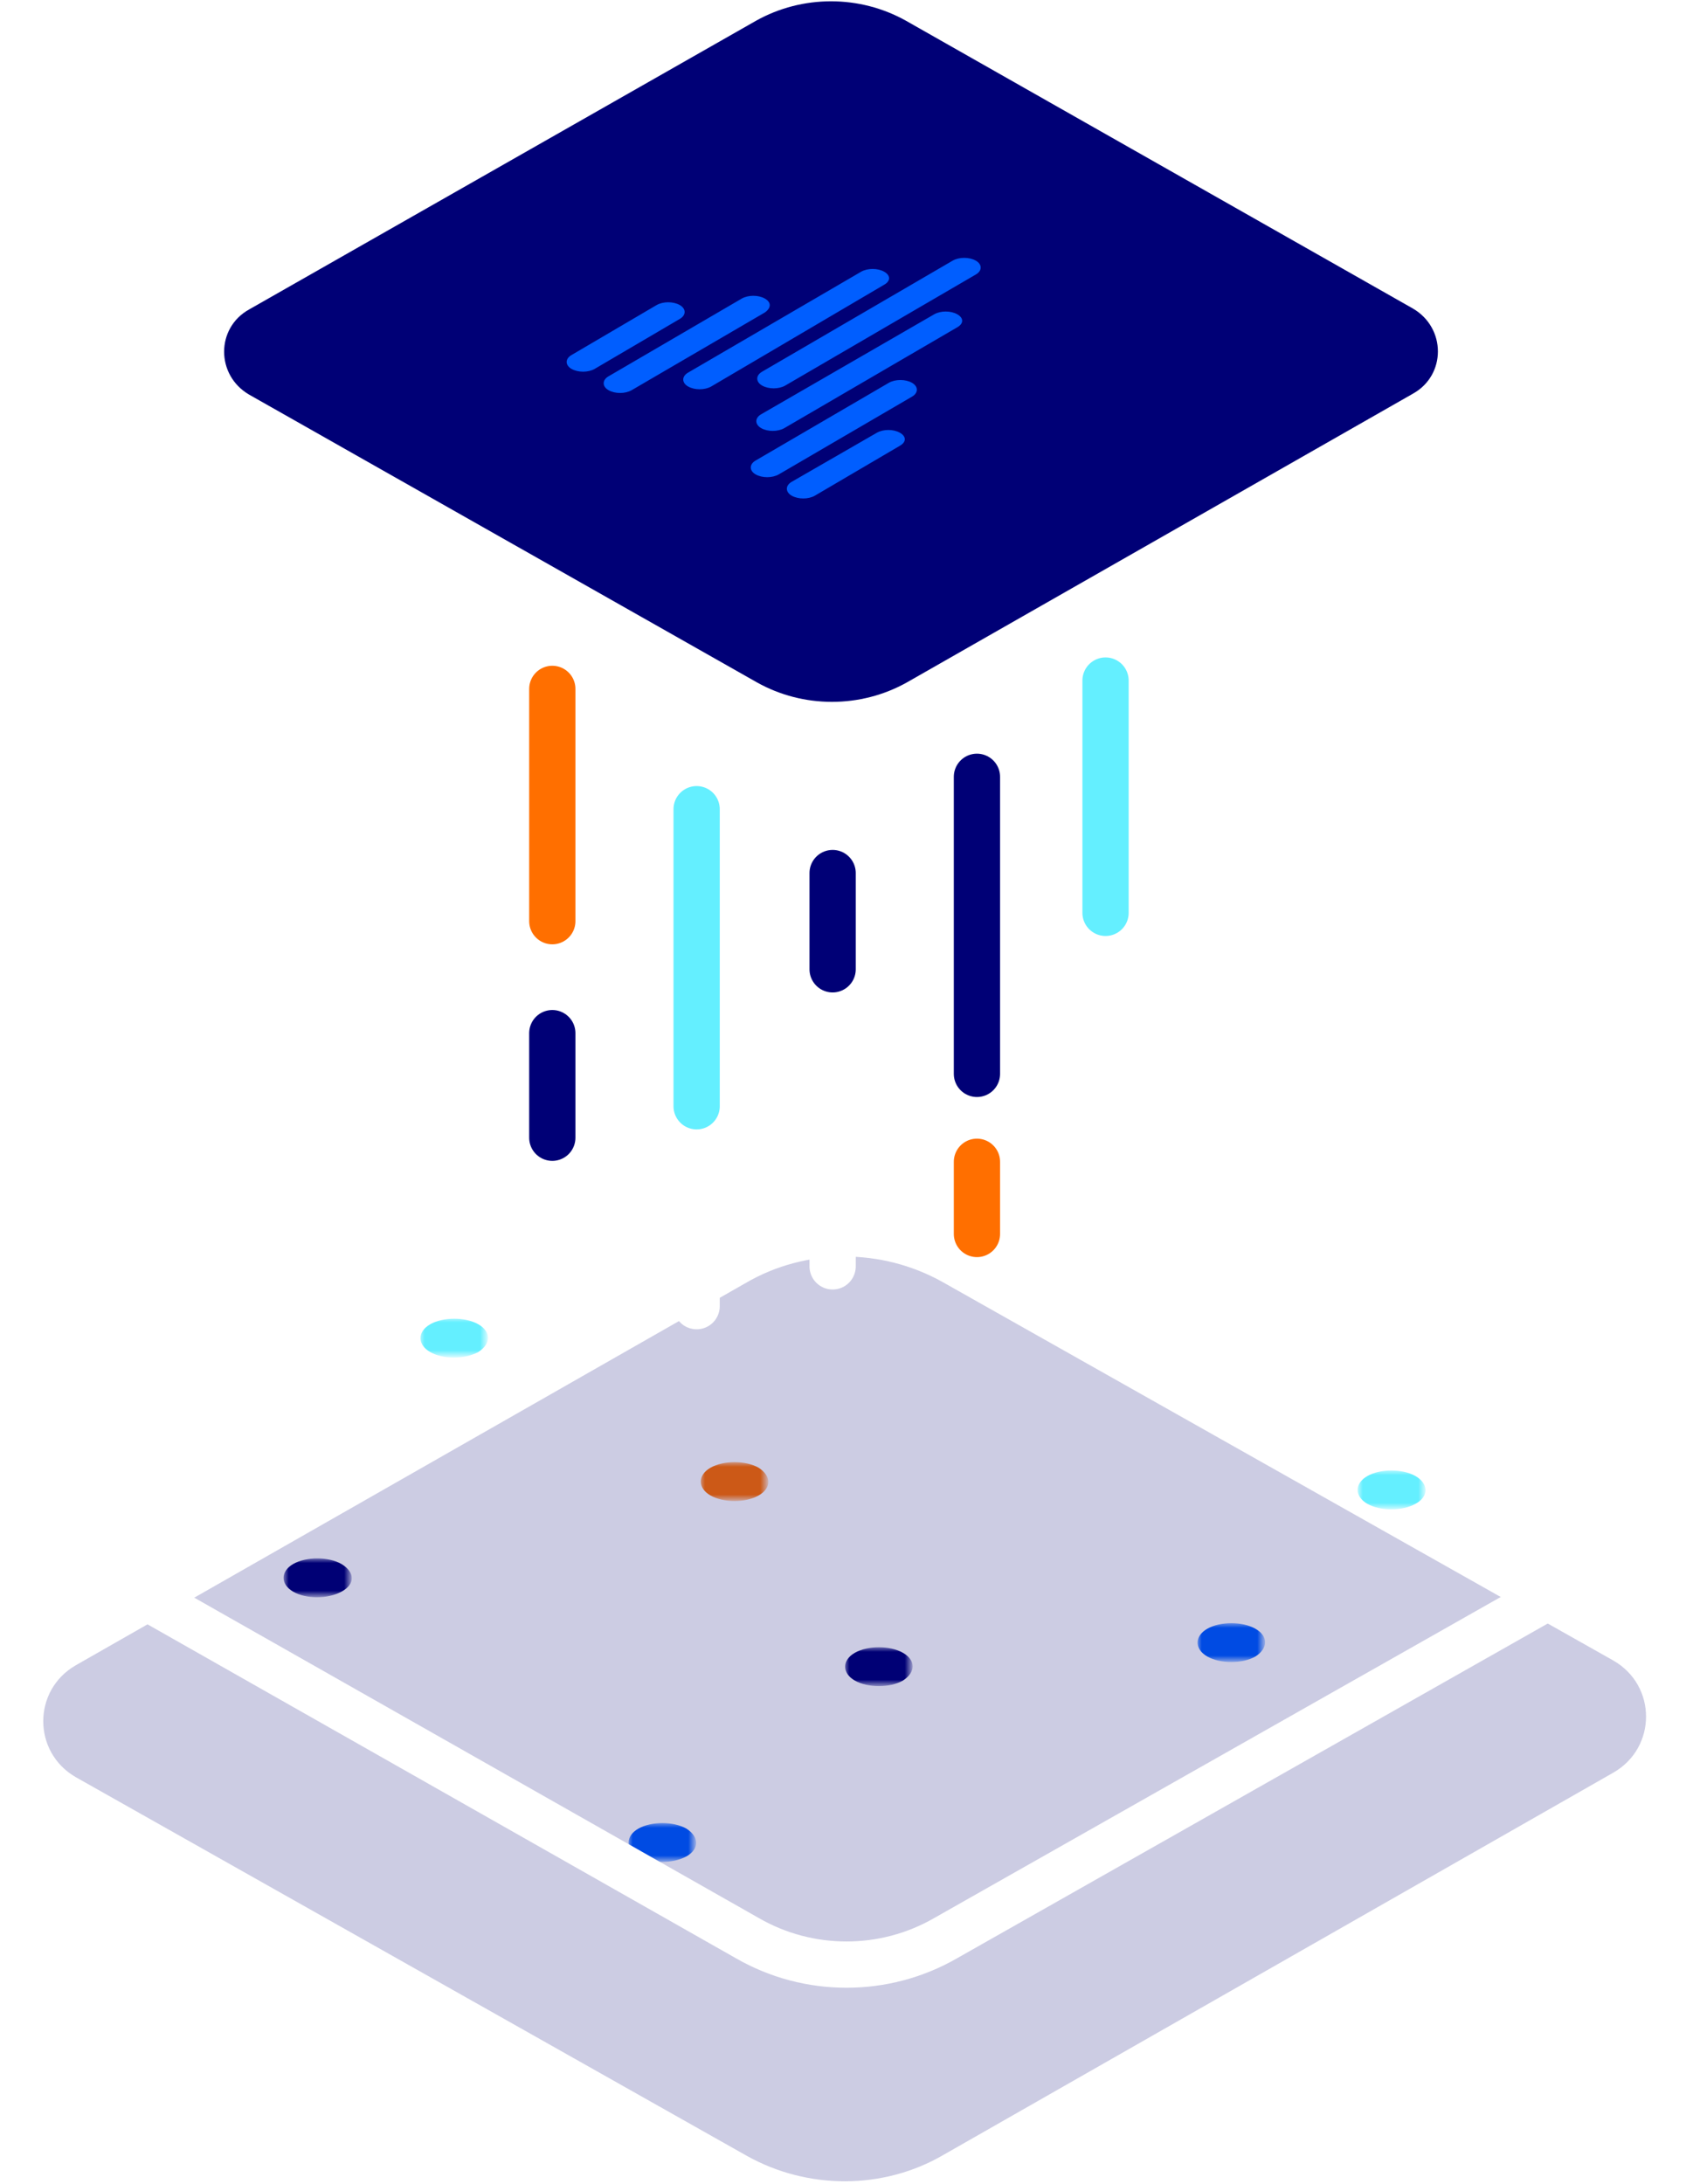 <?xml version="1.0" encoding="utf-8"?>
<!-- Generator: Adobe Illustrator 22.1.0, SVG Export Plug-In . SVG Version: 6.00 Build 0)  -->
<svg version="1.1" id="Layer_1" xmlns="http://www.w3.org/2000/svg" xmlns:xlink="http://www.w3.org/1999/xlink" x="0px" y="0px"
	 viewBox="0 0 183 236" style="enable-background:new 0 0 183 236;" xml:space="preserve">
<style type="text/css">
	.st0{filter:url(#Adobe_OpacityMaskFilter);}
	.st1{fill:#FFFFFF;}
	.st2{mask:url(#mask-2_1_);fill:#FFFFFF;}
	.st3{filter:url(#Adobe_OpacityMaskFilter_1_);}
	.st4{mask:url(#mask-4_1_);fill:#FF6F00;}
	.st5{filter:url(#Adobe_OpacityMaskFilter_2_);}
	.st6{mask:url(#mask-6_1_);fill:#000076;}
	.st7{filter:url(#Adobe_OpacityMaskFilter_3_);}
	.st8{mask:url(#mask-8_1_);fill:#005EFF;}
	.st9{filter:url(#Adobe_OpacityMaskFilter_4_);}
	.st10{mask:url(#mask-10_1_);fill:#64EFFF;}
	.st11{filter:url(#Adobe_OpacityMaskFilter_5_);}
	.st12{mask:url(#mask-12_1_);fill:#64EFFF;}
	.st13{filter:url(#Adobe_OpacityMaskFilter_6_);}
	.st14{mask:url(#mask-14_1_);fill:#000076;}
	.st15{filter:url(#Adobe_OpacityMaskFilter_7_);}
	.st16{mask:url(#mask-16_1_);fill:#005EFF;}
	.st17{opacity:0.2;fill:#000076;enable-background:new    ;}
	.st18{fill:none;stroke:#FFFFFF;stroke-width:5;}
	.st19{fill:none;stroke:#FF6F00;stroke-width:5;stroke-linecap:round;stroke-linejoin:round;}
	.st20{fill:none;stroke:#64EFFF;stroke-width:5;stroke-linecap:round;stroke-linejoin:round;}
	.st21{fill:none;stroke:#000076;stroke-width:5;stroke-linecap:round;stroke-linejoin:round;}
	.st22{fill:none;stroke:#FFFFFF;stroke-width:5;stroke-linecap:round;stroke-linejoin:round;}
	.st23{fill:#000076;}
	.st24{fill:#005EFF;}
</style>
<title>Future Proof icon</title>
<desc>Created with Sketch.</desc>
<g id="Desktop">
	<g id="_x32_-Services-Copy" transform="translate(-225, -563)">
		<g id="Future-Proof-icon" transform="translate(228, 562.261)">
			<g id="Group-25" transform="translate(0, 111.836)">
				<g id="Group-3">
					<g id="Clip-2">
					</g>
					<defs>
						<filter id="Adobe_OpacityMaskFilter" filterUnits="userSpaceOnUse" x="-66" y="-44.5" width="327" height="184.7">
							<feColorMatrix  type="matrix" values="1 0 0 0 0  0 1 0 0 0  0 0 1 0 0  0 0 0 1 0"/>
						</filter>
					</defs>
					<mask maskUnits="userSpaceOnUse" x="-66" y="-44.5" width="327" height="184.7" id="mask-2_1_">
						<g class="st0">
							<path id="path-1_1_" class="st1" d="M77.8,3.5c3.3-1.9,7-2.8,10.7-2.8s7.4,0.9,10.7,2.8l72.8,41.4c4.8,2.7,4.8,9.5,0,12.2
								L99.3,98.4c-6.6,3.8-14.8,3.8-21.4,0L5,57c-4.8-2.7-4.8-9.5,0-12.2"/>
						</g>
					</mask>
					<path id="Fill-1" class="st2" d="M147.1-13.7c-1.2-0.7-3.2-0.8-4.6-0.2l-0.1,0L76.2-41.4l0.1-0.1c0.7-0.8,0.5-1.8-0.6-2.4
						c-1.4-0.8-3.7-0.8-5.2,0c-1.1,0.6-1.3,1.6-0.7,2.4l0,0.1L25.4-24.3l-0.1,0l-0.1-0.1l-0.1-0.1c-0.1-0.1-0.2-0.1-0.3-0.1
						c-0.8-0.3-1.7-0.4-2.7-0.3c-0.9,0.1-1.8,0.4-2.3,0.9c-0.5,0.4-0.7,0.9-0.6,1.4l0,0.1l-62.9,8.9l0,0c-0.1-0.1-0.3-0.2-0.4-0.3
						c-0.1-0.1-0.3-0.2-0.5-0.2c-1.6-0.6-3.9-0.4-5,0.5c-1,0.8-0.8,1.9,0.4,2.6c0.2,0.1,0.3,0.2,0.5,0.2c0.5,0.2,1.1,0.3,1.7,0.3
						h0.1L-32.4,21l-0.1,0c-0.6,0.2-1.2,0.4-1.6,0.7c-1,0.8-0.8,1.9,0.5,2.6c0.1,0.1,0.2,0.1,0.3,0.2l0.1,0l-27.7,26.9l-0.1,0
						c-1.4-0.3-2.9-0.1-4,0.5c-1.4,0.8-1.4,2.2,0,3c1.1,0.6,2.6,0.8,4,0.4l0.1,0l16.3,15l-0.1,0l-0.1,0l-0.1,0c-1.4,0.8-1.4,2.2,0,3
						c1,0.6,2.5,0.8,3.9,0.5l0.1,0l37,37.7l-0.1,0c-1.4,0.8-1.3,2.1,0.1,2.9c1.4,0.8,3.7,0.8,5.1,0c0.3-0.2,0.6-0.5,0.8-0.7l0-0.1
						l48.4,6.1l0,0.1c-0.1,0.6,0.3,1.2,1,1.7c0.1,0.1,0.3,0.2,0.5,0.2c1.4,0.6,3.2,0.4,4.5-0.3l0.1,0L86.4,135l0,0.1
						c-0.6,0.7-0.4,1.5,0.5,2c1.1,0.7,3,0.7,4.2,0c0.3-0.2,0.5-0.4,0.7-0.7l0-0.1l37.7,2v0.1c0,0.6,0.4,1.1,1,1.4
						c0.1,0.1,0.3,0.2,0.5,0.2c1.6,0.6,3.9,0.4,5-0.5c0.3-0.3,0.5-0.6,0.6-1l0-0.1l68.3-9.4l0,0c0.1,0.1,0.3,0.2,0.4,0.3
						c0.1,0.1,0.3,0.2,0.5,0.2c0.8,0.3,1.7,0.4,2.7,0.3c0.9-0.1,1.8-0.4,2.3-0.9c0.8-0.7,0.8-1.6,0-2.3l-0.1,0l44.2-22.9l0.1,0
						c1.5,0.7,3.5,0.6,4.8-0.1c1.4-0.8,1.4-2.2,0-3c-0.6-0.4-1.4-0.6-2.4-0.6l-0.1,0l-7.2-41.6l0.1,0c0.7-0.1,1.3-0.3,1.7-0.5
						c1.4-0.8,1.4-2.2,0-3c-1.2-0.7-3.2-0.8-4.6-0.2l-0.1,0l-57-34.8l0.1,0l0,0l0,0c1-0.8,0.8-1.9-0.4-2.6c-0.2-0.1-0.3-0.2-0.5-0.2
						c-1.1-0.4-2.4-0.5-3.6-0.1l-0.1,0l-38.3-28l0,0C148.4-12,148.3-13,147.1-13.7 M126.8,23.6l17.4-33.8l0.1,0
						c0.9,0,1.8-0.1,2.5-0.5l0.1,0L185,17.2l-0.1,0c-0.1,0-0.1,0.1-0.2,0.1c-0.1,0.1-0.2,0.1-0.3,0.2c-0.3,0.3-0.5,0.5-0.6,0.9l0,0
						l-55.3,6.4l0-0.1c-0.2-0.3-0.5-0.5-0.8-0.8c-0.2-0.1-0.3-0.2-0.5-0.2l-0.1,0L126.8,23.6L126.8,23.6 M87.3-8.1l-13-32.3l0.1,0
						c0.5-0.1,0.9-0.3,1.2-0.5l0,0l0.1-0.1l66,27.4l-0.1,0.1c-0.4,0.3-0.7,0.7-0.7,1.1l0,0.1L91.1-6.6l0-0.1
						c-0.2-0.3-0.5-0.6-0.9-0.8c-0.1-0.1-0.3-0.1-0.4-0.2c-0.7-0.3-1.5-0.4-2.3-0.3L87.3-8.1 M124.1,23.5l-34-28l0.1,0
						c0.2-0.1,0.4-0.2,0.5-0.3c0.4-0.3,0.6-0.7,0.6-1.2l0-0.1l49.8-5.6l0,0.1c0.2,0.4,0.5,0.7,0.9,1c0.4,0.2,0.8,0.4,1.3,0.5l0.1,0
						L126,23.4l-0.1,0C125.3,23.4,124.7,23.4,124.1,23.5L124.1,23.5 M190.2,53.2l-1.1-32.7l0.1,0c0.1,0,0.2-0.1,0.3-0.1l0.2-0.1
						l57,34.8l-0.1,0c-0.3,0.3-0.6,0.5-0.7,0.9l0,0.1L193,54.9l0-0.1c-0.1-0.4-0.5-0.8-1-1.1c-0.2-0.1-0.3-0.2-0.5-0.2
						C191.1,53.4,190.7,53.3,190.2,53.2L190.2,53.2 M184.9,20.1c0.2,0.1,0.3,0.2,0.5,0.2c0.8,0.3,1.7,0.4,2.7,0.3l0.1,0l1.1,32.5
						l-0.1,0c-0.7,0-1.3,0.2-1.8,0.4l-0.1,0l-58.9-27.3l0,0c0.2-0.3,0.3-0.6,0.2-0.9l0-0.1l55.2-6.3l0,0.1
						C184.1,19.4,184.4,19.8,184.9,20.1 M255.4,100.3l-32.5-23.6l0.1,0c0.9-0.6,0.9-1.5,0.1-2.1l-0.1,0l24.5-16.4l0.1,0
						c0.6,0.2,1.1,0.3,1.7,0.3l0.1,0l7.2,41.6l-0.1,0C256.1,100.1,255.8,100.2,255.4,100.3L255.4,100.3 M219.2,74.2l-26.9-17.7
						l0.1,0l0,0c0.3-0.3,0.5-0.6,0.6-0.9l0-0.1l52.9,1.2l0,0.1c0.1,0.4,0.4,0.8,0.8,1.1l0.1,0l-24.4,16.4l-0.1,0
						C221.3,73.8,220.2,73.8,219.2,74.2L219.2,74.2 M70.5-40.9c0.7,0.4,1.8,0.6,2.8,0.6l0.1,0l13,32.3l-0.1,0
						c-0.7,0.2-1.2,0.4-1.6,0.7l0,0l0,0l-0.1,0.1L26.2-22.3l0-0.1c0.2-0.5,0.1-1-0.3-1.5l0-0.1L70.3-41L70.5-40.9L70.5-40.9
						L70.5-40.9 M63.9,14.7L86.1-4.2l0.1,0c1,0.3,2.2,0.3,3.2,0l0.1,0l33.9,27.9l-0.1,0c-0.4,0.2-0.7,0.3-1,0.6
						c-0.1,0.1-0.1,0.1-0.2,0.2l-0.1,0.1l-56.8-8l0-0.1c0.1-0.6-0.3-1.2-1-1.6C64.1,14.8,64,14.8,63.9,14.7L63.9,14.7 M60.2,14.4
						L24.9-21.2l0.1,0c0.3-0.1,0.6-0.3,0.8-0.5l0,0l0,0l0.1-0.1L84.3-6.7l0,0.1c-0.4,0.7,0,1.5,0.9,2l0.1,0.1l0.1,0L63.2,14.4
						l-0.1,0c-0.9-0.2-1.9-0.2-2.8,0L60.2,14.4 M145.7,48.1l-18.6-20.9l0.1,0c0.3-0.1,0.5-0.3,0.8-0.4l0.1-0.1l58.7,27.2l-0.1,0.1
						l-0.1,0.1l-0.1,0.1c-0.1,0.1-0.3,0.3-0.4,0.5l0,0.1l-36.4-4.8l0-0.1c0.1-0.5-0.2-1-0.8-1.3c-0.1-0.1-0.3-0.1-0.4-0.2
						c-0.8-0.3-1.7-0.4-2.6-0.2L145.7,48.1 M174.4,92.3l14.8-35l0.1,0c0.8,0,1.6-0.1,2.3-0.4l0.1,0l26.8,17.7l-0.1,0
						c-0.7,0.5-0.8,1.1-0.4,1.7l0,0.1l-42.6,16.6l-0.1,0c-0.1,0-0.1-0.1-0.2-0.1c-0.1,0-0.1-0.1-0.2-0.1c-0.1,0-0.1-0.1-0.2-0.1
						c-0.1,0-0.2-0.1-0.3-0.1L174.4,92.3 M132.4,65.4l13.3-14.2l0.1,0c1.2,0.3,2.6,0,3.4-0.6c0.1-0.1,0.2-0.2,0.3-0.3l0-0.1
						l36.4,4.8l0,0.1c0,0.2,0,0.3,0,0.5l0,0.1l-52.3,10.7l0-0.1c-0.2-0.2-0.4-0.4-0.7-0.5C132.8,65.6,132.7,65.5,132.4,65.4
						L132.4,65.4 M187,56.7c0.1,0.1,0.3,0.2,0.5,0.2c0.2,0.1,0.5,0.2,0.9,0.2l0.1,0l-14.8,35l-0.1,0c-0.7-0.1-1.5,0-2.2,0.2l-0.1,0
						l-37.8-24.2l0,0c0.4-0.4,0.5-0.9,0.4-1.4l0-0.1L186.2,56l0,0.1C186.4,56.3,186.6,56.5,187,56.7 M209.8,98.8l10.7-21.5l0.1,0
						c0.6,0,1.1,0,1.6-0.2l0.1,0l32.5,23.6l-0.1,0c-0.5,0.3-0.8,0.8-0.9,1.2l0,0.1l-42.3-1.8l0-0.1c-0.1-0.4-0.4-0.8-0.8-1
						C210.4,99,210.1,98.9,209.8,98.8L209.8,98.8 M176.4,94.5L176.4,94.5c0.1-0.4-0.1-0.8-0.4-1.1l0-0.1l42.5-16.5l0.1,0l0.1,0
						c0.2,0.1,0.5,0.2,0.8,0.3l0.1,0l-10.7,21.5l-0.1,0c-0.9-0.1-1.7,0.1-2.3,0.5c-0.1,0.1-0.2,0.1-0.2,0.2l-0.1,0.1l-0.1,0
						L176.4,94.5 M131.4,65.1l-4.8-37.5l0.2,0l18.4,20.7l-0.1,0c-0.3,0.1-0.5,0.3-0.7,0.4c-0.8,0.7-0.6,1.6,0.4,2.1
						c0.1,0.1,0.2,0.1,0.3,0.2l0.1,0l-13.3,14.2l-0.1,0c-0.1,0-0.2,0-0.3,0L131.4,65.1 M76.7,47.1L62.9,18.3l0.1,0
						c0.7-0.2,1.2-0.4,1.6-0.8c0.1-0.1,0.3-0.3,0.4-0.4l0-0.1l56.7,8l0,0.1c-0.2,0.6,0.1,1.1,0.6,1.6l0.1,0.1l-43,21.1l-0.1,0
						l-0.1,0c-0.2-0.1-0.3-0.2-0.5-0.2C78.2,47.3,77.5,47.2,76.7,47.1L76.7,47.1 M80.1,49.8L80.1,49.8c0.3-0.6,0.2-1.1-0.3-1.6
						l0-0.1L123,27l0.1,0l0.1,0l0.1,0c0.7,0.3,1.5,0.4,2.4,0.3l0.1,0l4.8,37.6l-0.1,0c-0.9,0-1.8,0.2-2.4,0.6l-0.1,0L80.1,49.8
						 M208.4,125.7l0.5-23.8l0.1,0c0.7-0.1,1.2-0.2,1.6-0.4c0.3-0.2,0.6-0.4,0.7-0.8l0-0.1l42.4,1.8l0,0.1c0.1,0.2,0.3,0.5,0.5,0.7
						l0.1,0.1l-44.3,22.9l-0.1,0l0,0l-0.1,0l0,0l0,0c-0.4-0.1-0.8-0.2-1.3-0.3L208.4,125.7 M11.6,7.9l10.9-28.7l0.1,0
						c0.6,0,1.1,0,1.6-0.1l0.1,0l35.3,35.7l-0.1,0c-0.3,0.1-0.5,0.3-0.7,0.4c-0.1,0.1-0.3,0.3-0.4,0.4l0,0.1L14,10.1l0-0.1
						c0.1-0.6-0.3-1.2-1-1.6c-0.2-0.1-0.3-0.2-0.5-0.2C12.2,8.1,12,8,11.6,7.9L11.6,7.9 M20.3-21.4c0.2,0.1,0.3,0.2,0.5,0.2
						c0.2,0.1,0.5,0.2,0.8,0.2l0.1,0L10.8,7.8l-0.1,0C9.6,7.8,8.5,8,7.8,8.5l-0.1,0l-51.1-20.2l0-0.1c0.4-0.5,0.5-1,0.2-1.5l0-0.1
						l62.7-8.8l0,0.1C19.7-21.9,20-21.6,20.3-21.4 M207.5,125.8l-32-30.2l0.1-0.1c0.1-0.1,0.2-0.1,0.2-0.2c0.1-0.1,0.1-0.2,0.2-0.2
						c0,0,0.1-0.1,0.1-0.1l0-0.1l29.5,5l0,0.1c-0.2,0.6,0.1,1.1,0.8,1.5c0.4,0.2,0.9,0.4,1.5,0.4l0.1,0L207.5,125.8 M48.3,32.2
						l12.2-13.9l0.1,0c0.5,0.1,1,0.1,1.4,0.1l0.1,0l13.8,28.9l-0.1,0c-0.5,0.1-0.9,0.2-1.3,0.4l-0.1,0L49,34.5l0.1-0.1
						c0.8-0.7,0.6-1.5-0.4-2.1C48.6,32.3,48.5,32.3,48.3,32.2L48.3,32.2 M-0.2,42.8l10.4-30.9h0.1c1.3,0,2.4-0.3,3.1-0.9
						c0.1-0.1,0.3-0.3,0.4-0.4l0-0.1l44.3,5.5l0,0.1c-0.1,0.4,0.1,0.8,0.4,1.1l0,0.1l-57.3,26l-0.1,0c-0.1-0.1-0.3-0.2-0.4-0.2
						c-0.2-0.1-0.5-0.2-0.8-0.2L-0.2,42.8 M2,44L2,44c-0.1-0.1-0.1-0.2-0.2-0.2l-0.1-0.1l57.3-26l0.1,0.1c0.2,0.1,0.3,0.2,0.5,0.2
						l0.1,0l0.1,0l0.1,0L47.7,32l-0.1,0c-1.2-0.2-2.6,0-3.3,0.6c-0.5,0.4-0.6,0.9-0.4,1.3l0,0.1L2,44 M116.8,106.6l14-37.4l0.1,0
						c0.8-0.1,1.5-0.2,2.1-0.6l0.1-0.1l37.6,24.1l-0.1,0c-0.2,0.1-0.4,0.2-0.6,0.4c-0.6,0.5-0.7,1.1-0.5,1.6l0,0.1l-50.4,12.7
						l-0.1,0c-0.1-0.1-0.3-0.2-0.4-0.3c-0.1-0.1-0.3-0.2-0.5-0.2c-0.4-0.1-0.8-0.3-1.3-0.3L116.8,106.6 M91.3,67.7L78.5,51l0.1,0
						c0.4-0.2,0.8-0.4,1.1-0.6l0,0l0,0l0.1-0.1L127.4,66l-0.1,0.1c-0.3,0.3-0.5,0.7-0.5,1l0,0.1L95,69l0-0.1
						c-0.1-0.3-0.4-0.6-0.8-0.8c-0.1-0.1-0.3-0.1-0.4-0.2c-0.7-0.3-1.6-0.4-2.4-0.2L91.3,67.7 M115.6,106.6l-8-17l0.1,0
						c0.4-0.1,0.8-0.3,1-0.5c0.7-0.6,0.6-1.5-0.2-2l-0.1,0l20.4-18l0.1,0c0.3,0.1,0.7,0.2,1,0.2l0.1,0L116,106.6l-0.2,0l-0.2,0
						L115.6,106.6 M71.9,86.4l18.9-15.7l0.1,0c1.3,0.4,2.9,0.1,3.7-0.5c0.3-0.3,0.5-0.6,0.5-0.9l0-0.1l31.9-1.8l0,0.1
						c0.1,0.1,0.1,0.3,0.3,0.4l0,0.1L72.1,86.6l-0.1,0L71.9,86.4L71.9,86.4 M127.8,68.5l0.1,0.1c0.1,0,0.2,0.1,0.3,0.1l0.1,0
						l-20.4,18l-0.1,0c-1.3-0.5-3-0.3-3.9,0.5c-0.3,0.2-0.4,0.5-0.5,0.8l0,0.1l-30.3-0.3l0-0.1c-0.1-0.2-0.2-0.4-0.4-0.6l-0.1-0.1
						L127.8,68.5L127.8,68.5 M177,118l-3.4-21.8l0.1,0c0.4,0,0.8-0.1,1.1-0.3l0.1,0l31.7,29.9l-0.1,0c-0.6,0.2-1.2,0.4-1.6,0.7
						l-0.1,0.1l-0.1,0.1l-0.1,0.1l-25.8-6.5l0-0.1c0.4-0.6,0.1-1.3-0.7-1.7c-0.1-0.1-0.3-0.1-0.4-0.2
						C177.6,118.2,177.4,118.1,177,118L177,118 M135.2,136.6l36.6-40.4l0.1,0c0.3,0.1,0.6,0.1,0.9,0.1h0.1l3.4,21.7l-0.1,0
						c-0.9,0-1.8,0.3-2.3,0.7c-0.8,0.6-0.6,1.5,0.3,2.1l0.1,0.1l-38.6,16l-0.1,0l-0.1,0C135.5,136.7,135.4,136.7,135.2,136.6
						L135.2,136.6 M131.9,136.2l-14.7-25.6l0.1,0c0.7-0.1,1.3-0.4,1.8-0.8c0.6-0.6,0.8-1.3,0.4-1.9l0-0.1l50.3-12.7l0.1,0.1
						c0.2,0.2,0.4,0.3,0.6,0.5c0.1,0.1,0.3,0.2,0.5,0.2l0,0l0.1,0l-36.6,40.3l-0.1,0c-0.7-0.2-1.5-0.2-2.3-0.1L131.9,136.2
						 M-31.6,20.9l-14.4-31.5l0.1,0c0.7-0.1,1.4-0.3,1.9-0.6l0.1,0L7.2,8.9l0,0.1c-0.4,0.5-0.5,1.1-0.1,1.6l0,0.1l-35.3,11.2
						l-0.1-0.1c-0.1-0.1-0.3-0.2-0.4-0.3c-0.1-0.1-0.3-0.2-0.5-0.2c-0.7-0.3-1.5-0.4-2.4-0.3L-31.6,20.9 M44.7,34.8
						c0.1,0.1,0.3,0.1,0.4,0.2c1.1,0.4,2.5,0.4,3.5-0.1l0.1,0L74,47.9L73.9,48l-0.1,0l-0.1,0c-0.2,0.2-0.3,0.4-0.5,0.6l0,0.1
						l-71-3.9l0-0.1c0-0.1,0-0.2-0.1-0.3l0-0.1l41.9-10l0.1,0.1C44.3,34.5,44.5,34.7,44.7,34.8 M70.1,86l7.1-34.7l0.1,0
						c0.2,0,0.3,0,0.5-0.1l0.1,0l12.8,16.7l-0.1,0c-0.3,0.1-0.6,0.3-0.9,0.5c-0.8,0.7-0.6,1.6,0.4,2.1l0.1,0.1L71.4,86.2l-0.1,0
						c-0.4-0.1-0.7-0.2-1-0.2L70.1,86 M7.9,11.4c0.1,0.1,0.3,0.2,0.5,0.2c0.2,0.1,0.5,0.2,0.8,0.2l0.1,0L-1,42.7l-0.1,0
						c-0.7,0-1.4,0.1-2,0.3l-0.1,0l-25.4-18.6l0.1,0c0.1-0.1,0.3-0.2,0.4-0.3c0.6-0.6,0.8-1.3,0.4-1.9l0-0.1L7.5,11.1l0.1,0
						C7.7,11.2,7.8,11.3,7.9,11.4 M1.8,45.8L1.8,45.8c0.2-0.2,0.3-0.4,0.4-0.5l0-0.1l70.9,3.9l0,0.1c0,0.1,0,0.3,0.1,0.4l0,0.1
						l-39.6,8.8l-0.1-0.1c-0.1-0.1-0.3-0.3-0.5-0.4c-0.1-0.1-0.2-0.1-0.4-0.2c-1.1-0.4-2.6-0.4-3.6,0.2l-0.1,0L1.8,45.8 M20.2,86.7
						L20.2,86.7c-0.1-0.5-0.4-1-1-1.3l-0.1-0.1L74.8,51l0.1,0c0.4,0.1,0.9,0.2,1.4,0.3l0.1,0L69.3,86l-0.1,0c-1.1,0.1-2,0.4-2.6,0.9
						c-0.2,0.2-0.3,0.3-0.4,0.6l0,0.1L20.2,86.7 M17.3,84.7l13.2-23.8l0.1,0c1.1,0.1,2.2-0.2,2.9-0.7c0.4-0.4,0.6-0.9,0.4-1.3l0-0.1
						L73.4,50l0,0.1c0.2,0.2,0.4,0.4,0.6,0.5l0.1,0L18.5,85l-0.1,0c-0.3-0.1-0.7-0.2-1-0.2L17.3,84.7 M136.5,137.9L136.5,137.9
						c-0.1-0.3-0.2-0.5-0.4-0.7l-0.1-0.1l38.8-16.1l0.1,0c1.3,0.4,2.9,0.2,3.7-0.5l0.1,0l25.8,6.5l0,0.1c-0.2,0.4-0.2,0.8,0,1.2
						l0,0.1L136.5,137.9 M104.2,89.3c0.1,0.1,0.3,0.1,0.4,0.2c0.6,0.3,1.4,0.3,2.2,0.3l0.1,0l8,17l-0.1,0c-0.5,0.1-0.9,0.3-1.3,0.5
						l-0.1,0L72.7,89l0-0.1c0.2-0.3,0.4-0.6,0.4-0.9l0-0.1l30.3,0.3l0,0.1C103.6,88.7,103.8,89,104.2,89.3 M-60.2,51.8l27.8-26.9
						l0.1,0c1,0.2,2.1,0.2,3-0.1l0.1,0l25.4,18.6l-0.1,0c-0.1,0.1-0.3,0.2-0.4,0.3c-0.4,0.3-0.6,0.8-0.6,1.2l0,0.1L-59,52.7l0-0.1
						c-0.2-0.3-0.5-0.5-0.8-0.7l-0.1,0L-60.2,51.8L-60.2,51.8 M15.7,84.8l-15.8-38l0.1,0c0.5-0.1,1-0.3,1.4-0.6l0.1,0l27.1,12.3
						l-0.1,0.1c-0.6,0.7-0.5,1.5,0.5,2c0.1,0.1,0.3,0.1,0.4,0.2c0.1,0,0.2,0.1,0.3,0.1l0.1,0L16.6,84.7h-0.1c-0.2,0-0.5,0-0.7,0.1
						L15.7,84.8 M55.8,118.4L68.7,90l0.1,0c1.2,0.2,2.5-0.1,3.4-0.6l0.1,0l40.8,18.3l0,0.1c-0.3,0.3-0.4,0.7-0.3,1.1l0,0.1
						l-55.2,10.5l0-0.1c-0.2-0.3-0.4-0.5-0.8-0.7c-0.2-0.1-0.3-0.2-0.5-0.2l-0.1,0L55.8,118.4L55.8,118.4 M90.7,134.5l24-24l0.1,0
						c0.6,0.1,1.1,0.2,1.6,0.2h0.1l14.7,25.7l-0.1,0c-0.4,0.2-0.8,0.4-1.1,0.6c-0.2,0.2-0.3,0.4-0.4,0.6l0,0.1l-37.8-2l0-0.1
						c-0.1-0.4-0.3-0.8-0.8-1l-0.1,0L90.7,134.5L90.7,134.5 M57.2,121.2L57.2,121.2c0.4-0.4,0.5-0.8,0.5-1.2l0-0.1l55.2-10.5l0,0.1
						c0.2,0.2,0.4,0.4,0.8,0.6c0.1,0,0.1,0.1,0.2,0.1l0.1,0l-24,24l-0.1,0c-1-0.2-2.1-0.1-2.9,0.3l-0.1,0L57.2,121.2 M-38.8,72.5
						L-38.8,72.5c0.3-0.7,0.1-1.4-0.7-1.9l-0.1,0l36.2-24.1l0.1,0c0.7,0.3,1.5,0.4,2.3,0.3l0.1,0l15.8,38.1l-0.1,0
						c-0.5,0.2-0.9,0.4-1.2,0.6l-0.1,0.1l-0.1,0.1l-0.1,0.1L-38.8,72.5 M-43.8,70.1l-16.3-15l0.1,0l0.1,0l0.1,0c0.7-0.4,1.1-1,1-1.7
						l0-0.1l54.2-7.8l0,0.1c0.1,0.2,0.3,0.4,0.6,0.6l0.1,0l-36.3,24.1l-0.1,0c-1-0.4-2.3-0.4-3.4-0.2L-43.8,70.1 M52.8,118.2
						L18.6,88.5l0.1,0c0.4-0.2,0.7-0.3,1-0.5c0.3-0.2,0.4-0.5,0.5-0.7l0-0.1L66,87.9l0,0.1c0,0.6,0.4,1.1,1,1.5
						c0.2,0.1,0.3,0.2,0.5,0.2l0.2,0.1l0.1,0l0.1,0l-12.9,28.3l-0.1,0C54.3,118.1,53.5,118.1,52.8,118.2L52.8,118.2 M0.5,111.3
						l15.3-22.6l0.1,0c0.7,0.1,1.3,0.1,1.8,0l0.1,0l34.3,29.8l-0.1,0c-0.3,0.1-0.6,0.3-0.8,0.5c-0.1,0.1-0.1,0.2-0.2,0.3
						c0,0-0.1,0.1-0.1,0.1l0,0.1l-48.5-6.1l0-0.1c0.1-0.6-0.3-1.2-1-1.6c-0.2-0.1-0.4-0.2-0.6-0.2L0.5,111.3L0.5,111.3 M-3.1,111.3
						l-37-37.7l0.1,0l0.2-0.1l0.2-0.1c0.1-0.1,0.2-0.2,0.3-0.3c0,0,0.1-0.1,0.1-0.1l0.1-0.1l52.3,13.3l0,0.1c-0.2,0.7,0.1,1.4,1,1.9
						c0.2,0.1,0.3,0.2,0.5,0.2l0.1,0l0.1,0l0.1,0l-15.3,22.6l-0.1,0c-0.9-0.1-1.7,0-2.5,0.2L-3.1,111.3"/>
				</g>
				<g id="Group-6">
					<g id="Clip-5">
					</g>
					<defs>
						<filter id="Adobe_OpacityMaskFilter_1_" filterUnits="userSpaceOnUse" x="72.7" y="46.9" width="7.3" height="4.2">
							<feColorMatrix  type="matrix" values="1 0 0 0 0  0 1 0 0 0  0 0 1 0 0  0 0 0 1 0"/>
						</filter>
					</defs>
					<mask maskUnits="userSpaceOnUse" x="72.7" y="46.9" width="7.3" height="4.2" id="mask-4_1_">
						<g class="st3">
							<path id="path-3_1_" class="st1" d="M77.8,3.5L5,44.8C0.2,47.5,0.2,54.3,5,57l72.8,41.3c6.6,3.8,14.8,3.8,21.4,0L172.1,57
								c4.8-2.7,4.8-9.5,0-12.2L99.3,3.5c-3.3-1.9-7-2.8-10.7-2.8S81.1,1.6,77.8,3.5"/>
						</g>
					</mask>
					<path id="Fill-4" class="st4" d="M79,47.5c-1.4-0.8-3.8-0.8-5.2,0c-1.4,0.8-1.4,2.2,0,3c1.4,0.8,3.8,0.8,5.2,0
						C80.4,49.7,80.4,48.4,79,47.5"/>
				</g>
				<g id="Group-9">
					<g id="Clip-8">
					</g>
					<defs>
						<filter id="Adobe_OpacityMaskFilter_2_" filterUnits="userSpaceOnUse" x="88.3" y="66.9" width="7.3" height="4.2">
							<feColorMatrix  type="matrix" values="1 0 0 0 0  0 1 0 0 0  0 0 1 0 0  0 0 0 1 0"/>
						</filter>
					</defs>
					<mask maskUnits="userSpaceOnUse" x="88.3" y="66.9" width="7.3" height="4.2" id="mask-6_1_">
						<g class="st5">
							<path id="path-5_1_" class="st1" d="M77.8,3.5L5,44.8C0.2,47.5,0.2,54.3,5,57l72.8,41.3c6.6,3.8,14.8,3.8,21.4,0L172.1,57
								c4.8-2.7,4.8-9.5,0-12.2L99.3,3.5c-3.3-1.9-7-2.8-10.7-2.8S81.1,1.6,77.8,3.5"/>
						</g>
					</mask>
					<path id="Fill-7" class="st6" d="M94.6,67.5c-1.4-0.8-3.8-0.8-5.2,0c-1.4,0.8-1.4,2.2,0,3c1.4,0.8,3.8,0.8,5.2,0
						C96,69.6,96,68.3,94.6,67.5"/>
				</g>
				<g id="Group-12">
					<g id="Clip-11">
					</g>
					<defs>
						<filter id="Adobe_OpacityMaskFilter_3_" filterUnits="userSpaceOnUse" x="126.4" y="64.3" width="7.3" height="4.2">
							<feColorMatrix  type="matrix" values="1 0 0 0 0  0 1 0 0 0  0 0 1 0 0  0 0 0 1 0"/>
						</filter>
					</defs>
					<mask maskUnits="userSpaceOnUse" x="126.4" y="64.3" width="7.3" height="4.2" id="mask-8_1_">
						<g class="st7">
							<path id="path-7_1_" class="st1" d="M77.8,3.5L5,44.8C0.2,47.5,0.2,54.3,5,57l72.8,41.3c6.6,3.8,14.8,3.8,21.4,0L172.1,57
								c4.8-2.7,4.8-9.5,0-12.2L99.3,3.5c-3.3-1.9-7-2.8-10.7-2.8S81.1,1.6,77.8,3.5"/>
						</g>
					</mask>
					<path id="Fill-10" class="st8" d="M132.7,64.9c-1.4-0.8-3.8-0.8-5.2,0c-1.4,0.8-1.4,2.2,0,3s3.8,0.8,5.2,0
						C134.1,67,134.1,65.7,132.7,64.9"/>
				</g>
				<g id="Group-15">
					<g id="Clip-14">
					</g>
					<defs>
						<filter id="Adobe_OpacityMaskFilter_4_" filterUnits="userSpaceOnUse" x="42.4" y="31.3" width="7.3" height="4.2">
							<feColorMatrix  type="matrix" values="1 0 0 0 0  0 1 0 0 0  0 0 1 0 0  0 0 0 1 0"/>
						</filter>
					</defs>
					<mask maskUnits="userSpaceOnUse" x="42.4" y="31.3" width="7.3" height="4.2" id="mask-10_1_">
						<g class="st9">
							<path id="path-9_1_" class="st1" d="M77.8,3.5L5,44.8C0.2,47.5,0.2,54.3,5,57l72.8,41.3c6.6,3.8,14.8,3.8,21.4,0L172.1,57
								c4.8-2.7,4.8-9.5,0-12.2L99.3,3.5c-3.3-1.9-7-2.8-10.7-2.8S81.1,1.6,77.8,3.5"/>
						</g>
					</mask>
					<path id="Fill-13" class="st10" d="M48.7,32c-1.4-0.8-3.8-0.8-5.2,0c-1.4,0.8-1.4,2.2,0,3s3.7,0.8,5.2,0
						C50.1,34.1,50.1,32.8,48.7,32"/>
				</g>
				<g id="Group-18">
					<g id="Clip-17">
					</g>
					<defs>
						<filter id="Adobe_OpacityMaskFilter_5_" filterUnits="userSpaceOnUse" x="143.8" y="47.8" width="7.3" height="4.2">
							<feColorMatrix  type="matrix" values="1 0 0 0 0  0 1 0 0 0  0 0 1 0 0  0 0 0 1 0"/>
						</filter>
					</defs>
					<mask maskUnits="userSpaceOnUse" x="143.8" y="47.8" width="7.3" height="4.2" id="mask-12_1_">
						<g class="st11">
							<path id="path-11_1_" class="st1" d="M77.8,3.5L5,44.8C0.2,47.5,0.2,54.3,5,57l72.8,41.3c6.6,3.8,14.8,3.8,21.4,0L172.1,57
								c4.8-2.7,4.8-9.5,0-12.2L99.3,3.5c-3.3-1.9-7-2.8-10.7-2.8S81.1,1.6,77.8,3.5"/>
						</g>
					</mask>
					<path id="Fill-16" class="st12" d="M150,48.4c-1.4-0.8-3.8-0.8-5.2,0c-1.4,0.8-1.4,2.2,0,3s3.8,0.8,5.2,0
						C151.5,50.6,151.4,49.2,150,48.4"/>
				</g>
				<g id="Group-21">
					<g id="Clip-20">
					</g>
					<defs>
						<filter id="Adobe_OpacityMaskFilter_6_" filterUnits="userSpaceOnUse" x="27.7" y="57.3" width="7.3" height="4.2">
							<feColorMatrix  type="matrix" values="1 0 0 0 0  0 1 0 0 0  0 0 1 0 0  0 0 0 1 0"/>
						</filter>
					</defs>
					<mask maskUnits="userSpaceOnUse" x="27.7" y="57.3" width="7.3" height="4.2" id="mask-14_1_">
						<g class="st13">
							<path id="path-13_1_" class="st1" d="M77.8,3.5L5,44.8C0.2,47.5,0.2,54.3,5,57l72.8,41.3c6.6,3.8,14.8,3.8,21.4,0L172.1,57
								c4.8-2.7,4.8-9.5,0-12.2L99.3,3.5c-3.3-1.9-7-2.8-10.7-2.8S81.1,1.6,77.8,3.5"/>
						</g>
					</mask>
					<path id="Fill-19" class="st14" d="M33.9,57.9c-1.4-0.8-3.8-0.8-5.2,0c-1.4,0.8-1.4,2.2,0,3c1.4,0.8,3.7,0.8,5.2,0
						C35.4,60.1,35.4,58.8,33.9,57.9"/>
				</g>
				<g id="Group-24">
					<g id="Clip-23">
					</g>
					<defs>
						<filter id="Adobe_OpacityMaskFilter_7_" filterUnits="userSpaceOnUse" x="64.9" y="85.9" width="7.3" height="4.2">
							<feColorMatrix  type="matrix" values="1 0 0 0 0  0 1 0 0 0  0 0 1 0 0  0 0 0 1 0"/>
						</filter>
					</defs>
					<mask maskUnits="userSpaceOnUse" x="64.9" y="85.9" width="7.3" height="4.2" id="mask-16_1_">
						<g class="st15">
							<path id="path-15_1_" class="st1" d="M77.8,3.5L5,44.8C0.2,47.5,0.2,54.3,5,57l72.8,41.3c6.6,3.8,14.8,3.8,21.4,0L172.1,57
								c4.8-2.7,4.8-9.5,0-12.2L99.3,3.5c-3.3-1.9-7-2.8-10.7-2.8S81.1,1.6,77.8,3.5"/>
						</g>
					</mask>
					<path id="Fill-22" class="st16" d="M71.2,86.5c-1.4-0.8-3.8-0.8-5.2,0c-1.4,0.8-1.4,2.2,0,3c1.4,0.8,3.7,0.8,5.2,0
						C72.6,88.7,72.6,87.4,71.2,86.5"/>
				</g>
			</g>
			<g id="Group-58" transform="translate(0, 0.079)">
				<path id="Fill-56" class="st17" d="M171.4,192.2c4.7-2.7,4.7-9.4,0-12.1l-72.5-40.9c-6.6-3.7-14.8-3.7-21.3,0.1L5.2,180.6
					c-4.7,2.7-4.7,9.4,0,12.1l72.5,40.9c6.6,3.7,14.8,3.7,21.3-0.1L171.4,192.2z"/>
				<path id="Stroke-26" class="st18" d="M172.1,168.8c4.8-2.7,4.8-9.5,0-12.2l-72.8-41.4c-6.6-3.8-14.8-3.8-21.4,0L5,156.6
					c-4.8,2.7-4.8,9.5,0,12.2l72.8,41.3c6.6,3.8,14.8,3.8,21.4,0L172.1,168.8z"/>
				<path id="Stroke-30" class="st19" d="M56.7,75.1v25.1"/>
				<path id="Stroke-32" class="st20" d="M116.5,74.2v25.1"/>
				<path id="Stroke-34" class="st21" d="M56.7,112.3v11.3"/>
				<path id="Stroke-36" class="st22" d="M87,115.8v21.7"/>
				<path id="Stroke-38" class="st21" d="M87,95v10.4"/>
				<path id="Stroke-40" class="st22" d="M72.3,129.7v12.1"/>
				<path id="Stroke-42" class="st20" d="M72.3,88.1v32.1"/>
				<path id="Stroke-44" class="st19" d="M102.6,126.2v7.8"/>
				<path id="Stroke-46" class="st21" d="M102.6,84.6v32.1"/>
				<g id="Group-52" transform="translate(19.926, 0)">
					<path id="Fill-50" class="st23" d="M129.8,43.2c3.6-2,3.6-7.1,0-9.2L75,2.9c-5-2.8-11.2-2.8-16.2,0L4,34.1
						c-3.6,2-3.6,7.1,0,9.2l54.9,31.1c5,2.8,11.2,2.8,16.2,0L129.8,43.2z"/>
				</g>
				<g id="Group-55" transform="translate(57.178, 27.723)">
					<path id="Fill-53" class="st24" d="M45.3,1.1c-0.7-0.4-1.8-0.4-2.5,0l-20.6,12c-0.7,0.4-0.7,1.1,0,1.5c0.7,0.4,1.8,0.4,2.5,0
						l20.6-12C46,2.2,46,1.5,45.3,1.1 M13.3,5.9c-0.7-0.4-1.8-0.4-2.5,0l-9.2,5.4c-0.7,0.4-0.7,1.1,0,1.5c0.7,0.4,1.8,0.4,2.5,0
						l9.2-5.4C14,7,14,6.3,13.3,5.9 M37.1,19.7c-0.7-0.4-1.8-0.4-2.5,0L25.4,25c-0.7,0.4-0.7,1.1,0,1.5c0.7,0.4,1.8,0.4,2.5,0
						l9.2-5.4C37.8,20.7,37.8,20.1,37.1,19.7 M22.5,5.2c-0.7-0.4-1.8-0.4-2.5,0L5.6,13.6c-0.7,0.4-0.7,1.1,0,1.5
						c0.7,0.4,1.8,0.4,2.5,0l14.4-8.4C23.2,6.2,23.2,5.6,22.5,5.2 M38.4,14.3c-0.7-0.4-1.8-0.4-2.5,0l-14.4,8.4
						c-0.7,0.4-0.7,1.1,0,1.5c0.7,0.4,1.8,0.4,2.5,0l14.4-8.4C39.1,15.4,39.1,14.7,38.4,14.3 M35.4,2.3c-0.7-0.4-1.8-0.4-2.5,0
						L14.2,13.2c-0.7,0.4-0.7,1.1,0,1.5c0.7,0.4,1.8,0.4,2.5,0L35.4,3.7C36.1,3.3,36.1,2.7,35.4,2.3 M43.3,6.9
						c-0.7-0.4-1.8-0.4-2.5,0L22.1,17.7c-0.7,0.4-0.7,1.1,0,1.5c0.7,0.4,1.8,0.4,2.5,0L43.3,8.3C44,7.9,44,7.3,43.3,6.9"/>
				</g>
			</g>
		</g>
	</g>
</g>
</svg>
